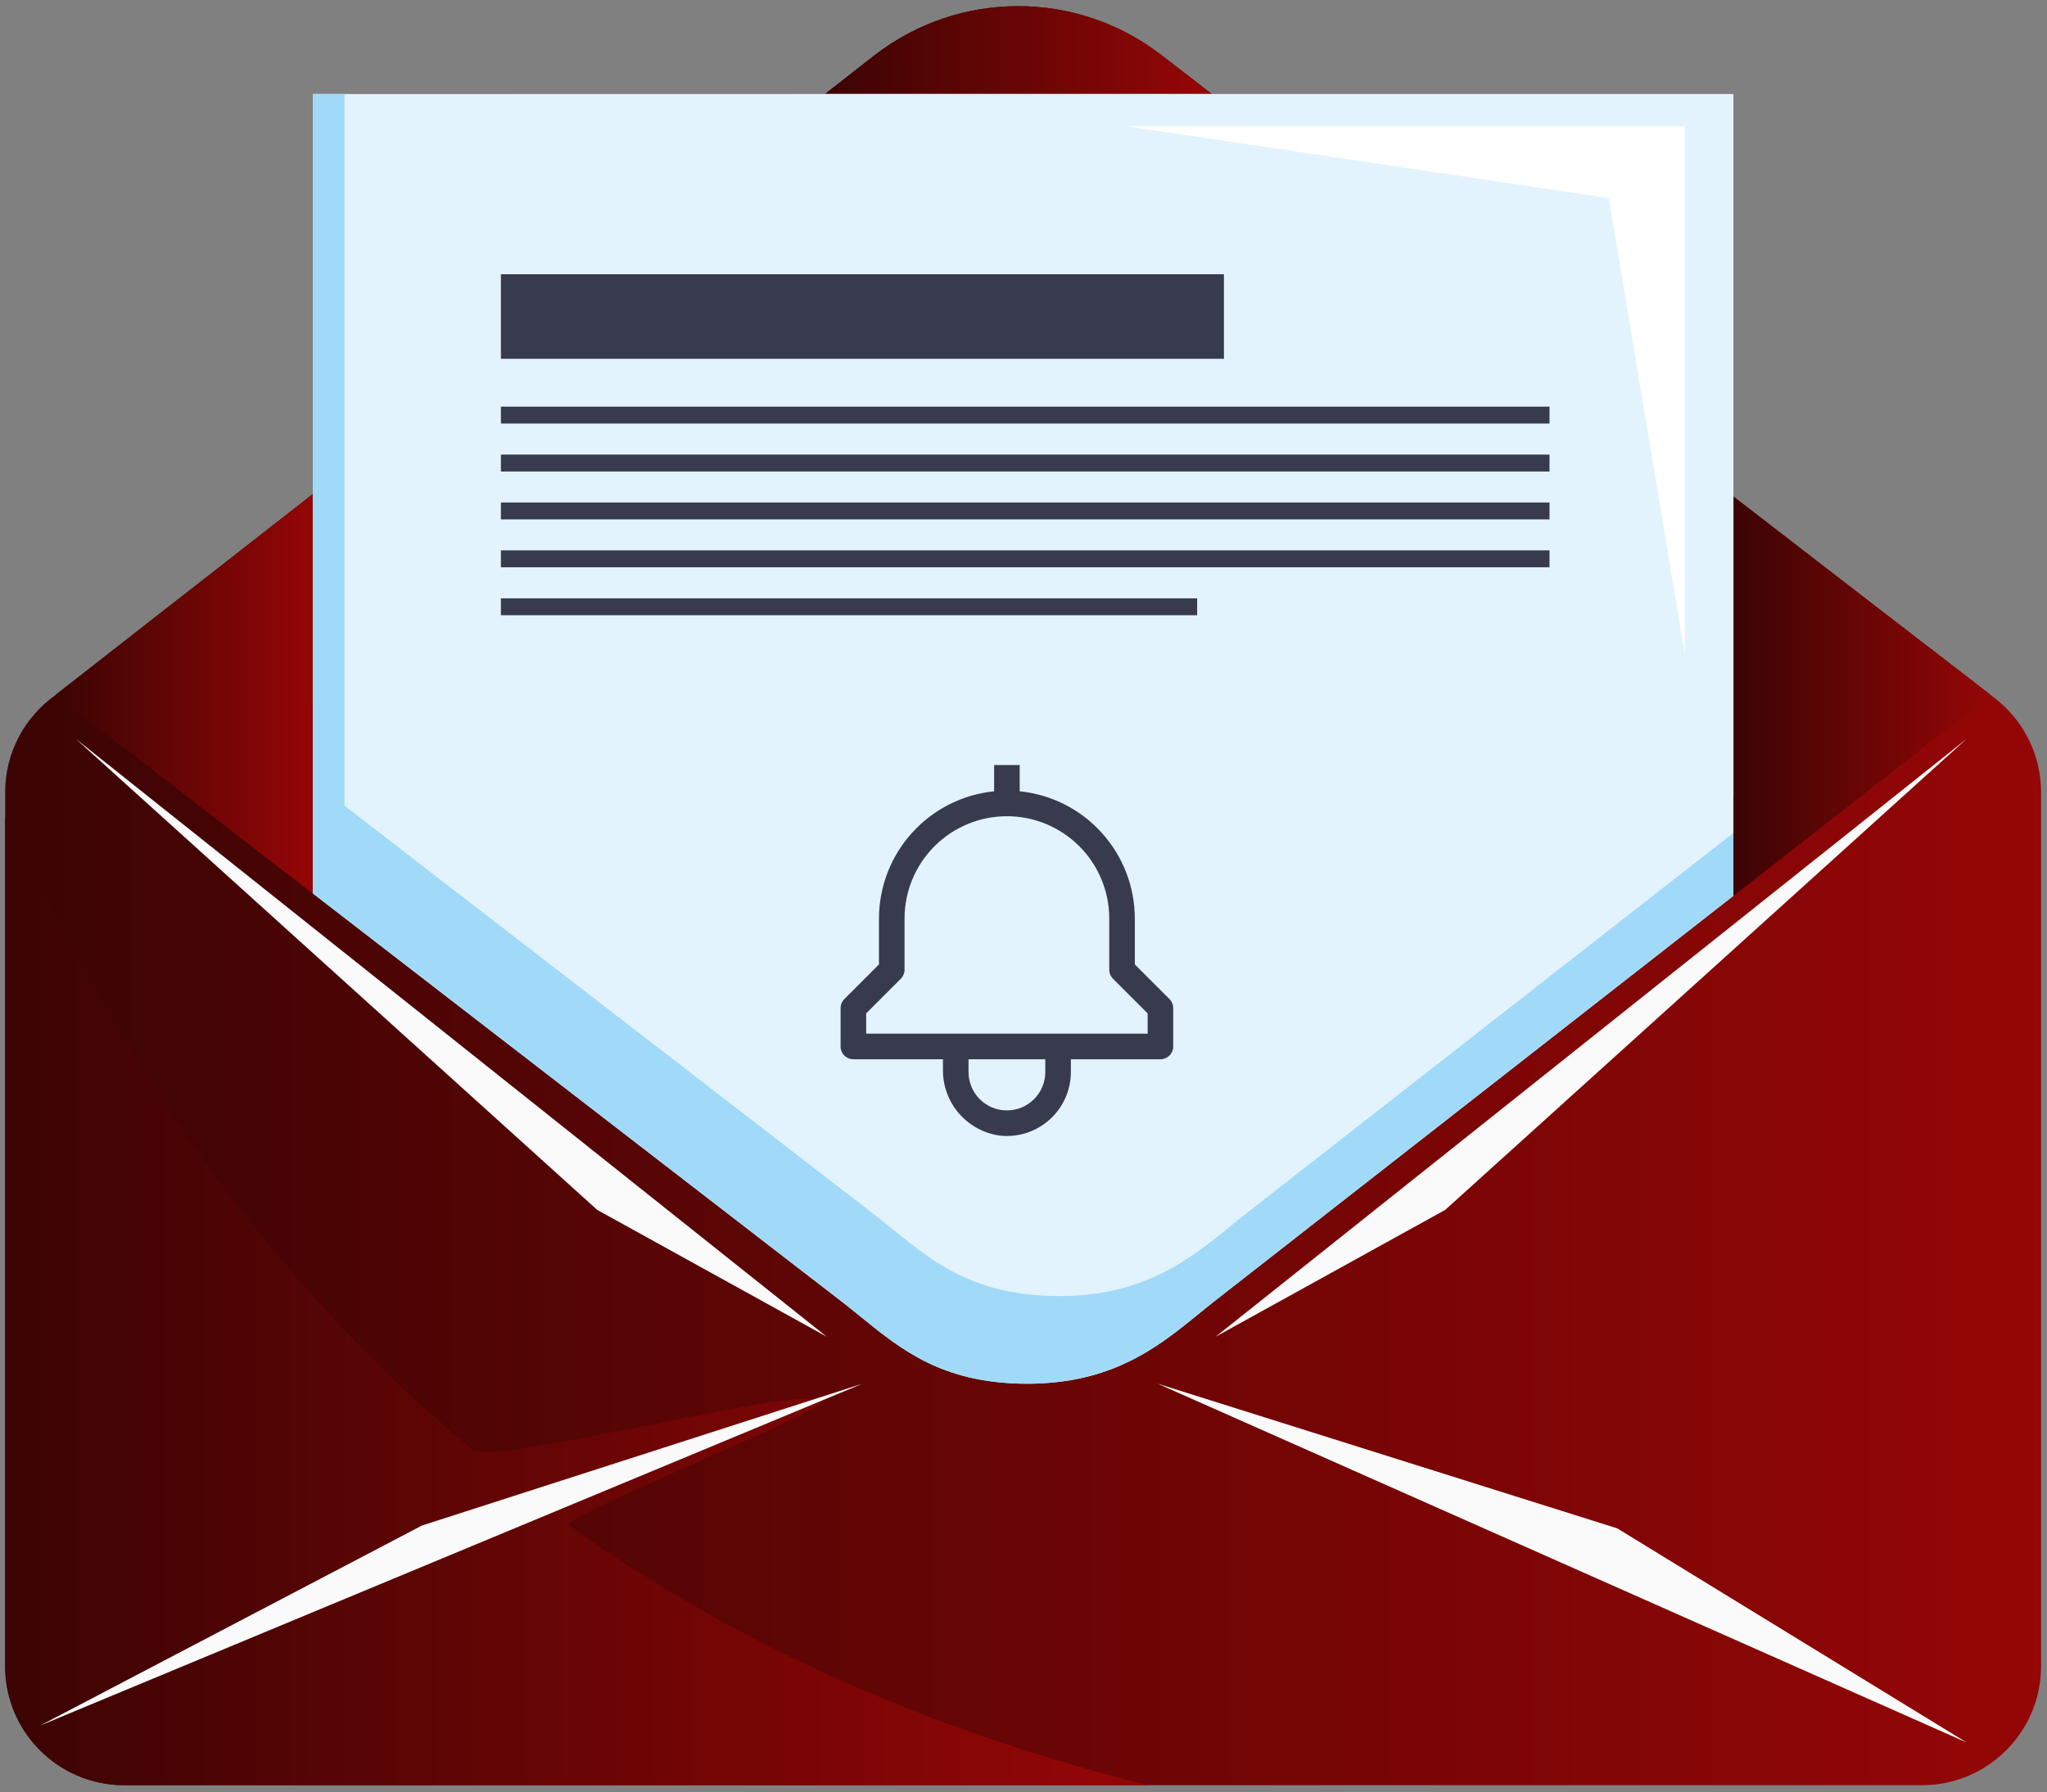 <svg width="185" height="162" viewBox="0 0 185 162" fill="none" xmlns="http://www.w3.org/2000/svg">
<rect x="0" y="0" width="185" height="162" fill="#808080" stroke="none"/>
<path d="M179.896 62.821L179.9 62.817L156.663 44.881V8.483H109.506L104.952 4.967C97.329 -0.916 86.697 -0.916 79.075 4.967L74.575 8.483H31.131H28.265L28.265 44.663L5.028 62.817L5.032 62.821C2.272 64.769 0.465 67.976 0.465 71.611V73.916V150.611C0.465 156.554 5.282 161.371 11.225 161.371H103.72H173.703C179.645 161.371 184.463 156.554 184.463 150.611V71.611C184.463 67.976 182.655 64.769 179.896 62.821Z" fill="url(#paint0_linear_260_9671)"/>
<path d="M104.951 4.967C97.328 -0.916 86.696 -0.916 79.074 4.967L74.574 8.483H109.505L104.951 4.967Z" fill="url(#paint1_linear_260_9671)"/>
<path d="M156.662 44.883V72.011V75.285V80.974L179.895 62.822L179.9 62.819L156.662 44.883Z" fill="url(#paint2_linear_260_9671)"/>
<path d="M28.265 63.639V44.664L5.027 62.819L5.032 62.822L28.367 80.834C28.304 80.785 28.265 80.755 28.265 80.755V63.639Z" fill="url(#paint3_linear_260_9671)"/>
<path d="M109.506 8.484H74.575H31.131H28.266V80.755C28.266 80.755 33.343 84.675 40.186 89.958C40.243 90.002 40.303 90.048 40.36 90.092C42.64 91.852 45.111 93.759 47.652 95.721C50.3 97.766 53.024 99.868 55.688 101.924C56.409 102.481 57.127 103.035 57.837 103.583C59.967 105.227 62.032 106.822 63.96 108.309C64.924 109.053 65.853 109.771 66.739 110.454C67.034 110.682 67.324 110.906 67.609 111.126C68.18 111.566 68.729 111.99 69.255 112.396C69.781 112.802 70.284 113.19 70.76 113.558C71.236 113.925 71.686 114.273 72.107 114.597C74.198 116.211 75.573 117.271 75.904 117.525C75.906 117.527 75.91 117.531 75.913 117.532C75.914 117.533 75.915 117.534 75.917 117.535C76.058 117.644 76.198 117.753 76.337 117.862C76.618 118.082 76.896 118.305 77.172 118.527C77.448 118.75 77.723 118.973 77.997 119.196C81.566 122.088 85.12 124.868 92.095 125.07C92.363 125.078 92.636 125.082 92.915 125.082C93.316 125.082 93.716 125.066 94.117 125.044C97.355 124.885 99.949 124.106 102.135 123.024C102.836 122.678 103.495 122.301 104.122 121.906C104.436 121.708 104.741 121.505 105.039 121.299C105.487 120.991 105.918 120.674 106.337 120.355C107.594 119.398 108.739 118.414 109.868 117.532C110.36 117.149 111.442 116.303 112.944 115.13C113.467 114.721 114.04 114.273 114.662 113.787C115.413 113.201 116.229 112.563 117.103 111.88C118.519 110.774 120.079 109.555 121.742 108.256C122.418 107.728 123.108 107.189 123.814 106.637C124.347 106.221 124.885 105.8 125.432 105.373C125.765 105.113 126.101 104.85 126.439 104.586C127.79 103.531 129.174 102.45 130.569 101.36C130.918 101.087 131.267 100.814 131.617 100.541C132.317 99.994 133.019 99.445 133.72 98.898C134.421 98.35 135.122 97.803 135.819 97.258C135.94 97.163 136.061 97.069 136.182 96.974C136.971 96.358 137.754 95.746 138.53 95.14L139.728 94.204C140.37 93.703 141.004 93.207 141.629 92.719C141.733 92.638 141.838 92.556 141.94 92.476C142.65 91.921 143.342 91.381 144.024 90.848C144.246 90.674 144.47 90.499 144.689 90.328C144.729 90.297 144.771 90.265 144.81 90.234C144.832 90.217 144.853 90.201 144.875 90.183C145.778 89.477 146.652 88.795 147.485 88.144C147.783 87.911 148.075 87.683 148.362 87.459C148.624 87.254 148.883 87.052 149.136 86.854C149.337 86.698 149.531 86.546 149.726 86.394C150.99 85.406 152.123 84.521 153.09 83.765L153.53 83.422C155.01 82.265 156.035 81.464 156.45 81.14L156.58 81.039C156.63 81 156.663 80.974 156.663 80.974V75.285V72.011V44.883V8.484H109.506Z" fill="#E2F3FE"/>
<path d="M110.615 24.789H45.27V32.432H110.615V24.789Z" fill="#383B4E"/>
<path d="M140.039 36.758H45.27V38.286H140.039V36.758Z" fill="#383B4E"/>
<path d="M140.039 41.094H45.27V42.622H140.039V41.094Z" fill="#383B4E"/>
<path d="M140.039 45.422H45.27V46.95H140.039V45.422Z" fill="#383B4E"/>
<path d="M140.039 49.75H45.27V51.279H140.039V49.75Z" fill="#383B4E"/>
<path d="M108.195 54.086H45.27V55.614H108.195V54.086Z" fill="#383B4E"/>
<path d="M105.692 90.308L102.562 87.178V83.031C102.559 80.166 101.493 77.404 99.571 75.279C97.649 73.153 95.007 71.817 92.156 71.527V69.156H89.844V71.527C86.993 71.817 84.351 73.153 82.429 75.279C80.507 77.404 79.441 80.166 79.438 83.031V87.178L76.308 90.308C76.091 90.524 75.969 90.818 75.969 91.125V94.594C75.969 94.9 76.091 95.195 76.307 95.411C76.524 95.628 76.818 95.75 77.125 95.75H85.219V96.648C85.193 98.115 85.71 99.54 86.67 100.65C87.63 101.759 88.966 102.475 90.422 102.66C91.226 102.739 92.037 102.65 92.804 102.397C93.572 102.144 94.277 101.734 94.876 101.192C95.475 100.65 95.954 99.989 96.282 99.251C96.61 98.513 96.78 97.714 96.781 96.906V95.75H104.875C105.182 95.75 105.476 95.628 105.693 95.411C105.909 95.195 106.031 94.9 106.031 94.594V91.125C106.031 90.818 105.909 90.524 105.692 90.308ZM94.469 96.906C94.469 97.826 94.103 98.709 93.453 99.359C92.802 100.01 91.92 100.375 91 100.375C90.08 100.375 89.198 100.01 88.547 99.359C87.897 98.709 87.531 97.826 87.531 96.906V95.75H94.469V96.906ZM103.719 93.438H78.281V91.604L81.411 88.474C81.628 88.257 81.75 87.963 81.75 87.656V83.031C81.75 80.578 82.725 78.225 84.459 76.49C86.194 74.756 88.547 73.781 91 73.781C93.453 73.781 95.806 74.756 97.541 76.49C99.275 78.225 100.25 80.578 100.25 83.031V87.656C100.25 87.963 100.372 88.257 100.589 88.474L103.719 91.604V93.438Z" fill="#383B4E"/>
<path d="M104.629 125.078L177.744 157.514L146.154 138.152L104.629 125.078Z" fill="#FAFAFA"/>
<path d="M51.44 137.882C50.433 137.157 75.213 127.373 74.225 126.624L77.943 125.077L73.663 126.456C69.251 125.93 44.428 132.536 42.637 131.03C34.1 123.853 26.392 115.714 19.772 106.719C12.23 96.471 6.117 85.294 0.465 73.914V150.609C0.465 156.551 5.282 161.369 11.225 161.369H103.72C85.049 156.674 67.134 149.183 51.44 137.882Z" fill="url(#paint4_linear_260_9671)"/>
<path d="M130.613 109.366L177.743 66.781L109.867 120.83L130.613 109.366Z" fill="#FAFAFA"/>
<path d="M53.972 109.366L74.717 120.83L6.842 66.781L53.972 109.366Z" fill="#FAFAFA"/>
<path d="M152.268 59.181V11.414H101.826L145.39 17.91L152.268 59.181Z" fill="white"/>
<path d="M40.186 89.958C40.243 90.002 40.303 90.047 40.36 90.092C42.64 91.852 45.111 93.759 47.652 95.721C50.3 97.766 53.024 99.868 55.688 101.924C56.409 102.481 57.127 103.035 57.837 103.583C59.967 105.227 62.032 106.822 63.96 108.309C64.924 109.053 65.853 109.771 66.739 110.454C67.034 110.682 67.324 110.906 67.609 111.126C68.18 111.566 68.729 111.99 69.255 112.396C69.781 112.802 70.284 113.19 70.76 113.558C71.236 113.925 71.686 114.272 72.107 114.597C74.198 116.211 75.573 117.271 75.904 117.525C75.906 117.527 75.91 117.53 75.913 117.532C75.914 117.533 75.915 117.534 75.917 117.535C76.058 117.644 76.198 117.752 76.337 117.862C76.618 118.082 76.896 118.305 77.172 118.527C77.448 118.75 77.723 118.973 77.997 119.196C81.566 122.088 85.12 124.868 92.095 125.07C92.363 125.078 92.636 125.082 92.915 125.082C93.316 125.082 93.716 125.066 94.117 125.043C97.355 124.885 99.949 124.105 102.135 123.024C102.836 122.678 103.495 122.301 104.122 121.905C104.436 121.708 104.741 121.505 105.039 121.299C105.487 120.991 105.918 120.674 106.337 120.355C107.594 119.397 108.739 118.414 109.868 117.532C110.36 117.148 111.442 116.303 112.944 115.13C113.467 114.721 114.04 114.273 114.662 113.787C115.413 113.201 116.229 112.562 117.103 111.88C118.519 110.774 120.079 109.555 121.742 108.256C122.418 107.728 123.108 107.189 123.814 106.637C124.347 106.221 124.885 105.8 125.432 105.373C125.765 105.113 126.101 104.85 126.439 104.586C127.79 103.531 129.174 102.45 130.569 101.36C130.918 101.087 131.267 100.814 131.617 100.54C132.317 99.994 133.019 99.445 133.72 98.897C134.421 98.35 135.122 97.802 135.819 97.258C135.94 97.163 136.061 97.069 136.182 96.974C136.971 96.358 137.754 95.746 138.53 95.14L139.728 94.204C140.37 93.703 141.004 93.207 141.629 92.719C141.733 92.638 141.838 92.556 141.94 92.476C142.65 91.921 143.342 91.381 144.024 90.848C144.246 90.674 144.47 90.499 144.689 90.328C144.729 90.297 144.771 90.265 144.81 90.234C144.832 90.217 144.853 90.2 144.875 90.183C145.778 89.477 146.652 88.795 147.485 88.144C147.783 87.911 148.075 87.683 148.362 87.459C148.624 87.254 148.883 87.052 149.136 86.854C149.337 86.698 149.531 86.545 149.726 86.393C150.99 85.406 152.123 84.52 153.09 83.765L153.53 83.421C155.01 82.265 156.035 81.464 156.45 81.14L156.58 81.038C156.63 80.999 156.663 80.974 156.663 80.974V75.285C147.015 82.823 116.117 106.962 112.735 109.604C108.72 112.741 104.502 117.154 95.781 117.154C86.866 117.154 83.333 113.104 78.779 109.604C76.744 108.041 31.131 72.827 31.131 72.827V8.484H28.266V80.755C28.266 80.755 33.343 84.675 40.186 89.958Z" fill="#A1DAF8"/>
<path d="M156.662 72.005V75.279V80.968L179.895 62.817L179.9 62.813L174.129 58.359L156.662 72.005Z" fill="url(#paint5_linear_260_9671)"/>
<path d="M28.265 80.757V63.641L16.048 54.211L5.027 62.821L5.032 62.824L28.367 80.836C28.304 80.787 28.265 80.757 28.265 80.757Z" fill="url(#paint6_linear_260_9671)"/>
<path d="M3.617 155.985L74.224 126.624L77.942 125.078L73.663 126.456L38.137 137.897L3.617 155.985Z" fill="#FAFAFA"/>
<defs>
<linearGradient id="paint0_linear_260_9671" x1="184.463" y1="80.963" x2="0.465" y2="80.963" gradientUnits="userSpaceOnUse">
<stop stop-color="#950606"/>
<stop offset="1" stop-color="#3C0404"/>
</linearGradient>
<linearGradient id="paint1_linear_260_9671" x1="109.505" y1="4.519" x2="74.574" y2="4.519" gradientUnits="userSpaceOnUse">
<stop stop-color="#950606"/>
<stop offset="1" stop-color="#3C0404"/>
</linearGradient>
<linearGradient id="paint2_linear_260_9671" x1="179.9" y1="62.928" x2="156.662" y2="62.928" gradientUnits="userSpaceOnUse">
<stop stop-color="#950606"/>
<stop offset="1" stop-color="#3C0404"/>
</linearGradient>
<linearGradient id="paint3_linear_260_9671" x1="28.367" y1="62.749" x2="5.027" y2="62.749" gradientUnits="userSpaceOnUse">
<stop stop-color="#950606"/>
<stop offset="1" stop-color="#3C0404"/>
</linearGradient>
<linearGradient id="paint4_linear_260_9671" x1="103.72" y1="117.641" x2="0.465" y2="117.641" gradientUnits="userSpaceOnUse">
<stop stop-color="#950606"/>
<stop offset="1" stop-color="#3C0404"/>
</linearGradient>
<linearGradient id="paint5_linear_260_9671" x1="179.9" y1="69.664" x2="156.662" y2="69.664" gradientUnits="userSpaceOnUse">
<stop stop-color="#950606"/>
<stop offset="1" stop-color="#3C0404"/>
</linearGradient>
<linearGradient id="paint6_linear_260_9671" x1="28.367" y1="67.524" x2="5.027" y2="67.524" gradientUnits="userSpaceOnUse">
<stop stop-color="#950606"/>
<stop offset="1" stop-color="#3C0404"/>
</linearGradient>
</defs>
</svg>
